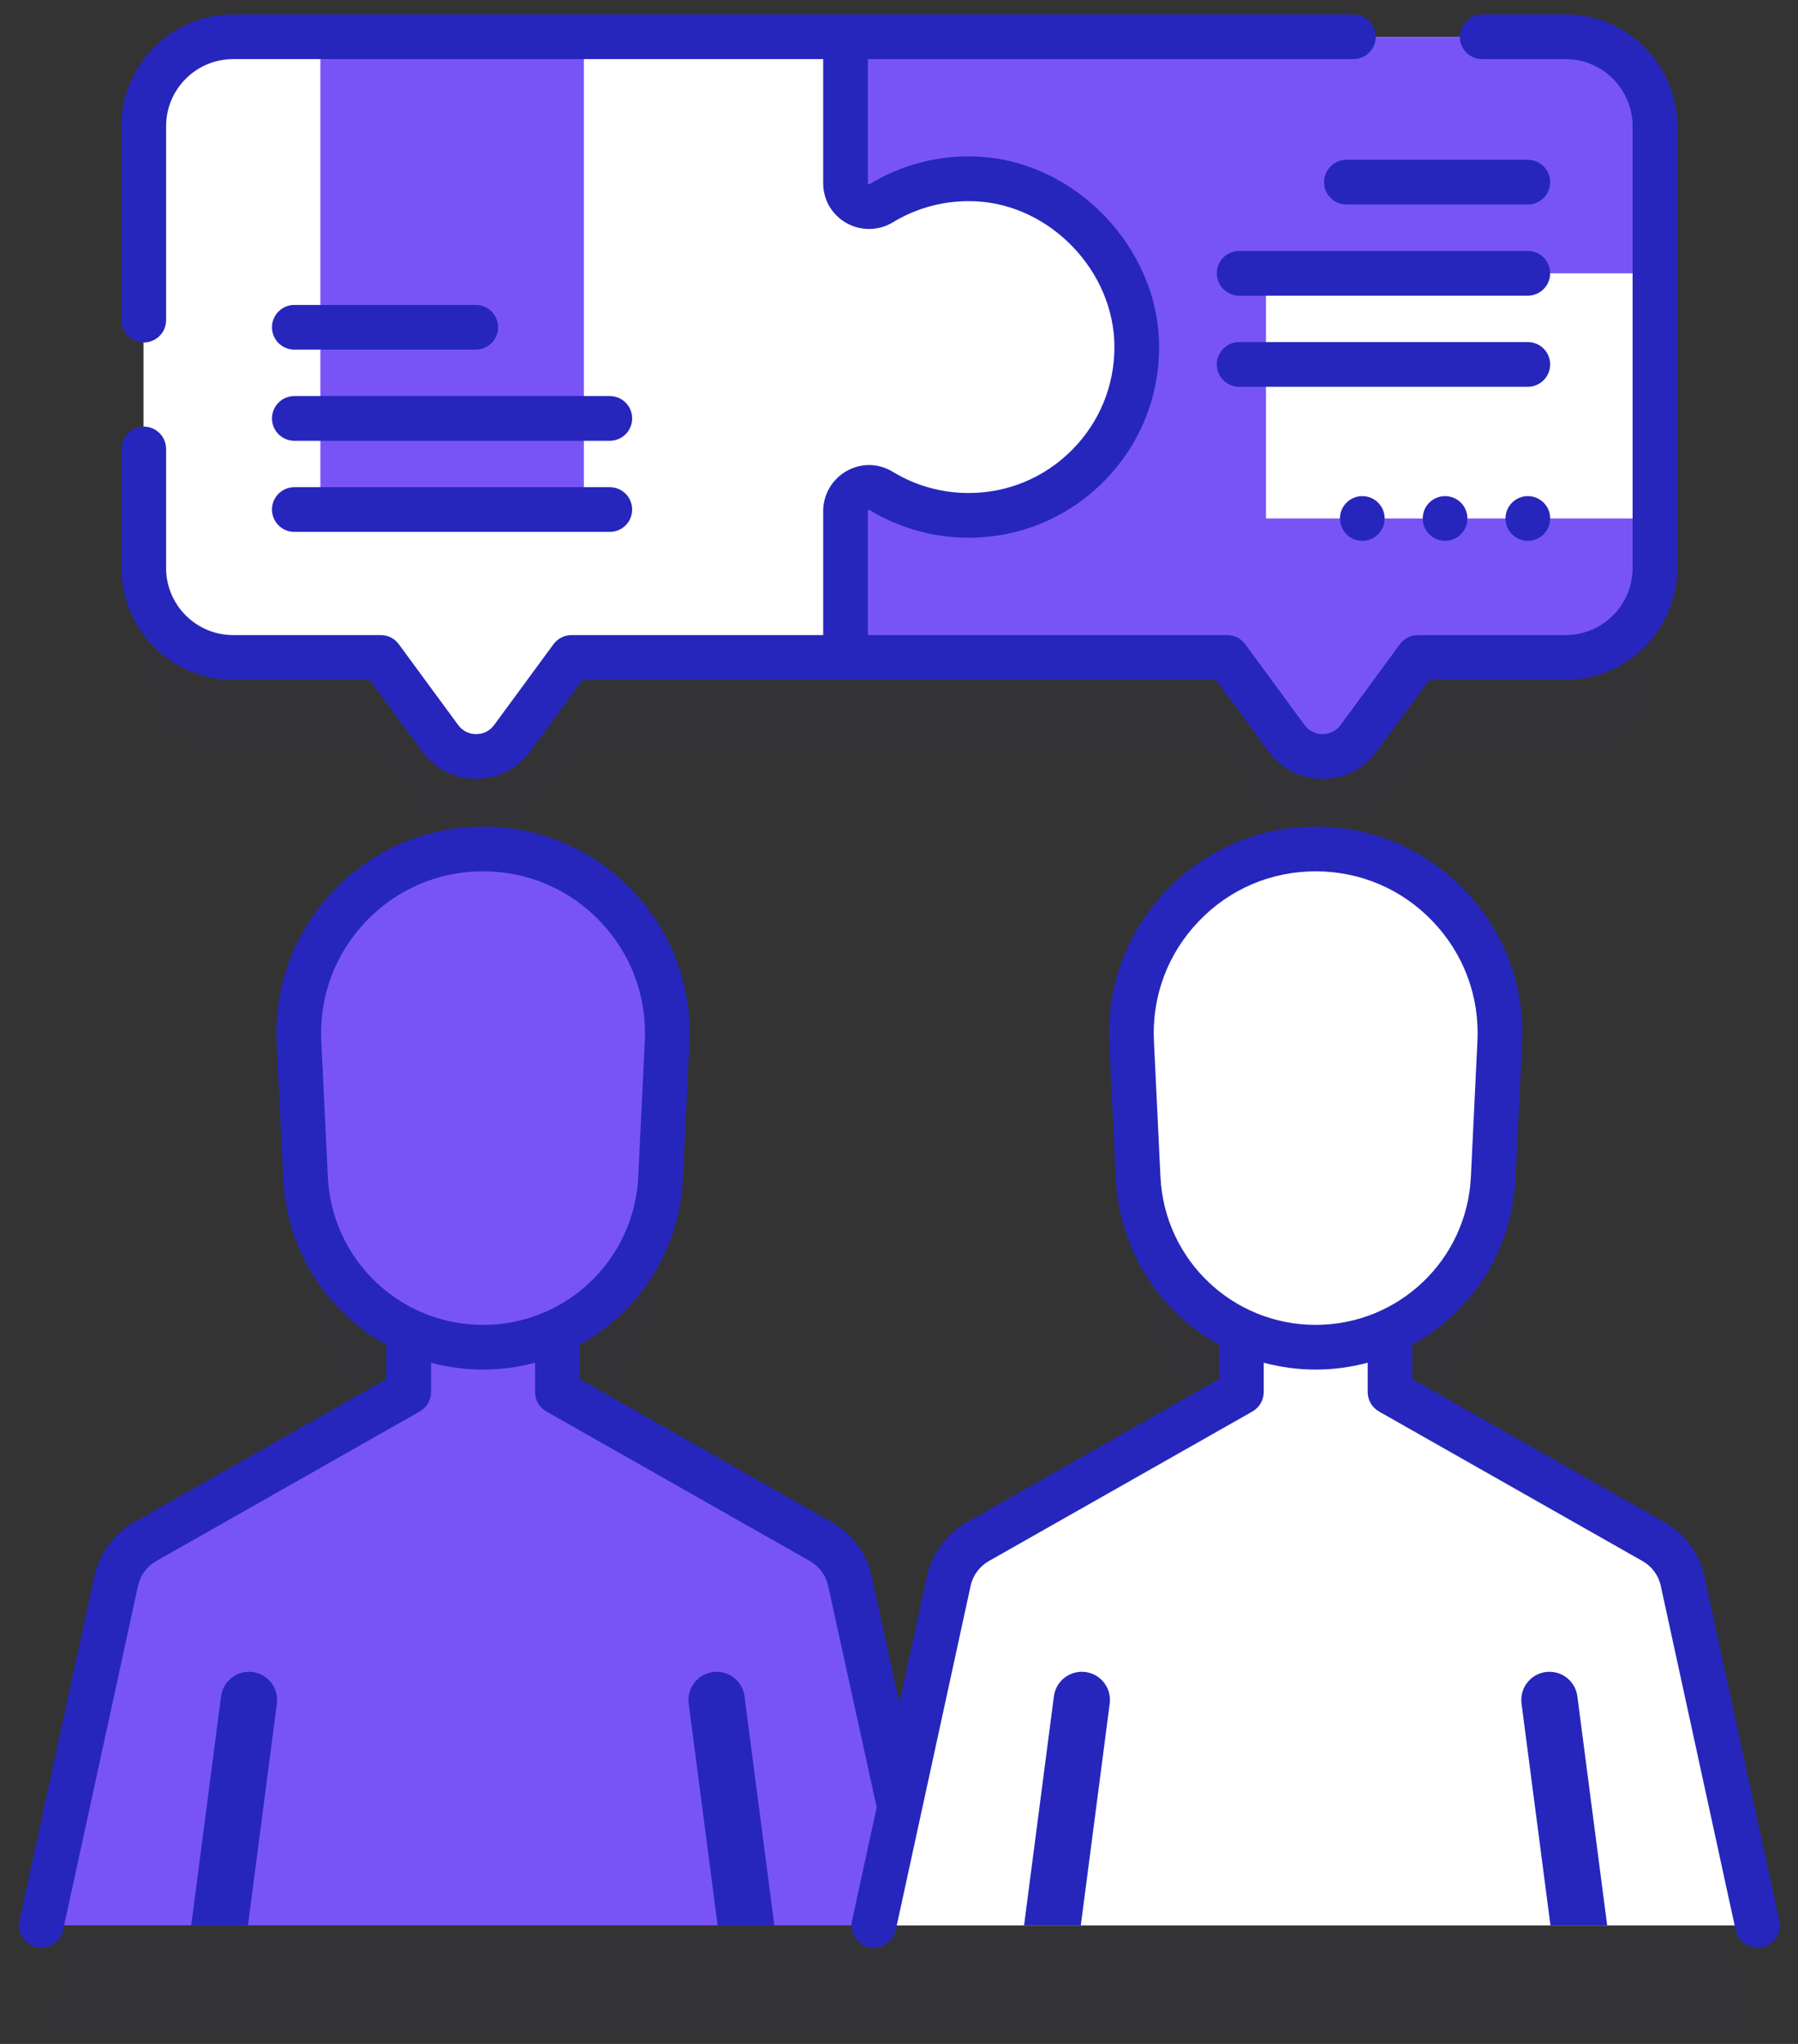 <svg width="88" height="100" viewBox="0 0 88 100" fill="none" xmlns="http://www.w3.org/2000/svg">
<rect x="0" y="0" width="88" height="100" fill="#333333" stroke="none"/>
<g opacity="0.1">
<path opacity="0.1" d="M11.398 37.417H18.626L21.529 41.37C22.404 42.557 24.18 42.557 25.055 41.37L27.96 37.417H60.051L62.956 41.37C63.831 42.557 65.607 42.557 66.482 41.37L69.385 37.417H76.612C79.029 37.417 80.987 35.457 80.987 33.042V11.423C80.987 9.008 79.029 7.048 76.612 7.048H11.398C8.981 7.048 7.023 9.008 7.023 11.423V33.042C7.023 35.457 8.981 37.417 11.398 37.417Z" fill="#2626BC"/>
<path opacity="0.1" d="M86.004 99.451L82.338 82.604C82.159 81.788 81.644 81.089 80.919 80.675L68.018 73.357V70.368C70.877 69.05 72.908 66.225 73.069 62.884L73.389 56.24C73.637 51.094 69.532 46.786 64.38 46.786C59.228 46.786 55.122 51.094 55.371 56.24L55.691 62.884C55.852 66.225 57.883 69.049 60.741 70.367V73.358L47.84 80.676C47.115 81.089 46.6 81.788 46.421 82.604L44.004 93.715L41.586 82.604C41.407 81.788 40.892 81.089 40.168 80.675L27.267 73.357V70.368C30.125 69.05 32.156 66.225 32.317 62.884L32.638 56.24C32.886 51.094 28.781 46.786 23.628 46.786C18.476 46.786 14.371 51.094 14.619 56.24L14.94 62.884C15.101 66.225 17.131 69.049 19.989 70.367V73.358L7.088 80.676C6.364 81.089 5.849 81.788 5.67 82.604L2.004 99.452H86.004V99.451Z" fill="#2626BC"/>
</g>
<path d="M80.987 6.173V27.792C80.987 30.207 79.029 32.167 76.612 32.167H69.385L66.482 36.12C65.607 37.307 63.831 37.307 62.956 36.12L60.051 32.167H27.96L25.055 36.12C24.18 37.307 22.404 37.307 21.529 36.12L18.626 32.167H11.398C8.981 32.167 7.023 30.207 7.023 27.792V6.173C7.023 3.758 8.981 1.798 11.398 1.798H76.612C79.029 1.798 80.987 3.758 80.987 6.173Z" fill="white"/>
<path d="M15.68 1.798H28.576V24.93H15.68V1.798Z" fill="#7854F7"/>
<path d="M80.987 6.173V27.792C80.987 30.207 79.029 32.167 76.612 32.167H69.384L66.481 36.12C65.606 37.307 63.83 37.307 62.955 36.12L60.05 32.167H41.371V25.007C41.371 24.112 42.349 23.55 43.112 24.016C44.359 24.777 45.825 25.215 47.393 25.215C51.954 25.215 55.647 21.507 55.625 16.94C55.605 12.707 52.022 8.957 47.796 8.756C46.081 8.675 44.475 9.119 43.123 9.94C42.355 10.408 41.371 9.859 41.371 8.957V1.798H76.612C79.029 1.798 80.987 3.758 80.987 6.173Z" fill="#7854F7"/>
<path d="M61.961 13.371H80.989V25.366H61.961V13.371Z" fill="white"/>
<path d="M45.256 94.201H2.008L5.674 77.354C5.853 76.538 6.368 75.839 7.092 75.425L19.993 68.108V63.709H27.27V68.108L40.171 75.425C40.895 75.839 41.411 76.538 41.59 77.354L45.256 94.201Z" fill="#7854F7"/>
<path d="M37.899 94.202H35.123L33.707 83.35C33.608 82.595 34.14 81.904 34.894 81.804C35.652 81.705 36.34 82.24 36.439 82.992L37.899 94.202Z" fill="#2626BC"/>
<path d="M13.551 83.35L12.136 94.202H9.359L10.819 82.992C10.918 82.24 11.607 81.708 12.364 81.804C13.119 81.904 13.65 82.595 13.551 83.35Z" fill="#2626BC"/>
<path d="M14.624 50.99L14.944 57.634C15.168 62.27 18.992 65.914 23.633 65.914C28.274 65.914 32.098 62.27 32.322 57.634L32.642 50.99C32.891 45.844 28.785 41.536 23.633 41.536C18.481 41.536 14.376 45.844 14.624 50.99Z" fill="#7854F7"/>
<path d="M86.014 94.202H42.766L46.432 77.354C46.611 76.538 47.126 75.839 47.85 75.426L60.751 68.108V63.709H68.028V68.108L80.929 75.426C81.654 75.839 82.169 76.538 82.348 77.354L86.014 94.202Z" fill="white"/>
<path d="M78.661 94.202H75.885L74.469 83.35C74.37 82.595 74.901 81.904 75.656 81.804C76.414 81.705 77.102 82.24 77.201 82.992L78.661 94.202Z" fill="#2626BC"/>
<path d="M54.313 83.35L52.898 94.201H50.121L51.581 82.991C51.68 82.24 52.368 81.708 53.126 81.804C53.881 81.904 54.412 82.595 54.313 83.35Z" fill="#2626BC"/>
<path d="M55.382 50.99L55.702 57.634C55.926 62.27 59.75 65.914 64.391 65.914C69.032 65.914 72.856 62.27 73.08 57.634L73.4 50.99C73.648 45.844 69.543 41.536 64.391 41.536C59.239 41.536 55.133 45.844 55.382 50.99Z" fill="white"/>
<path d="M11.41 33.26H18.083L20.66 36.766C21.285 37.617 22.248 38.105 23.304 38.105C24.359 38.105 25.323 37.617 25.948 36.766L28.524 33.26H59.51L62.086 36.766C62.711 37.617 63.675 38.105 64.73 38.105C65.785 38.105 66.749 37.617 67.374 36.766L69.951 33.26H76.624C79.639 33.26 82.092 30.806 82.092 27.791V6.174C82.092 3.158 79.639 0.705 76.624 0.705H72.541C71.937 0.705 71.447 1.194 71.447 1.799C71.447 2.403 71.937 2.892 72.541 2.892H76.624C78.433 2.892 79.905 4.364 79.905 6.174V27.791C79.905 29.6 78.433 31.072 76.624 31.072H69.397C69.049 31.072 68.722 31.238 68.516 31.518L65.612 35.471C65.403 35.755 65.082 35.917 64.73 35.917C64.378 35.917 64.057 35.755 63.849 35.471L60.945 31.518C60.739 31.238 60.411 31.072 60.063 31.072H42.477V25.007C42.477 24.993 42.477 24.97 42.511 24.951C42.535 24.937 42.543 24.943 42.555 24.95C44.011 25.838 45.688 26.309 47.406 26.309C49.905 26.309 52.252 25.333 54.015 23.562C55.778 21.79 56.743 19.436 56.731 16.934C56.709 12.137 52.647 7.891 47.86 7.663C45.989 7.574 44.159 8.039 42.566 9.006C42.552 9.014 42.535 9.024 42.506 9.007C42.477 8.991 42.477 8.975 42.477 8.957V2.892H66.239C66.843 2.892 67.333 2.403 67.333 1.799C67.333 1.194 66.843 0.705 66.239 0.705H11.41C8.395 0.705 5.941 3.158 5.941 6.174V15.663C5.941 16.267 6.431 16.756 7.035 16.756C7.639 16.756 8.129 16.267 8.129 15.663V6.174C8.129 4.364 9.601 2.892 11.41 2.892H40.289V8.958C40.289 9.781 40.718 10.513 41.434 10.915C42.142 11.312 43.012 11.297 43.703 10.875C44.92 10.136 46.322 9.781 47.756 9.849C51.418 10.023 54.526 13.273 54.543 16.945C54.553 18.861 53.814 20.663 52.464 22.019C51.115 23.375 49.319 24.121 47.406 24.121C46.091 24.121 44.808 23.762 43.694 23.082C42.997 22.657 42.154 22.642 41.44 23.043C40.73 23.441 40.29 24.194 40.29 25.007V31.072H27.971C27.623 31.072 27.296 31.238 27.09 31.518L24.186 35.471C23.977 35.755 23.656 35.917 23.304 35.917C22.952 35.917 22.631 35.755 22.423 35.471L19.519 31.518C19.313 31.238 18.985 31.072 18.637 31.072H11.41C9.601 31.072 8.129 29.6 8.129 27.791V21.964C8.129 21.36 7.639 20.871 7.035 20.871C6.431 20.871 5.941 21.36 5.941 21.964V27.791C5.941 30.806 8.395 33.26 11.41 33.26Z" fill="#2626BC"/>
<path d="M87.086 93.968L83.42 77.119C83.177 76.003 82.466 75.039 81.471 74.476L69.125 67.471V65.791C72.006 64.201 74.005 61.201 74.174 57.687L74.495 51.043C74.629 48.252 73.642 45.602 71.715 43.579C69.787 41.556 67.187 40.443 64.393 40.443C61.599 40.443 58.999 41.557 57.072 43.579C55.144 45.602 54.157 48.252 54.292 51.043L54.612 57.687C54.782 61.201 56.781 64.201 59.662 65.791V67.471L47.314 74.476C46.32 75.04 45.611 76.004 45.368 77.119L44.017 83.326L42.667 77.119C42.423 76.002 41.714 75.038 40.72 74.476L28.375 67.471V65.79C31.255 64.2 33.254 61.2 33.423 57.687L33.744 51.043C33.878 48.252 32.891 45.602 30.964 43.579C29.036 41.556 26.436 40.442 23.642 40.442C20.848 40.442 18.248 41.556 16.32 43.579C14.393 45.602 13.406 48.252 13.54 51.043L13.861 57.687C14.03 61.2 16.029 64.2 18.91 65.79V67.47L6.565 74.475C5.57 75.038 4.861 76.002 4.617 77.119L0.951 93.967C0.823 94.558 1.197 95.14 1.787 95.269C1.866 95.286 1.944 95.294 2.021 95.294C2.524 95.294 2.977 94.944 3.089 94.432L6.755 77.584C6.866 77.074 7.19 76.635 7.643 76.378L20.543 69.058C20.886 68.864 21.097 68.501 21.097 68.107V66.671C21.91 66.889 22.762 67.007 23.642 67.007C24.522 67.007 25.375 66.889 26.188 66.671V68.107C26.188 68.501 26.399 68.864 26.742 69.058L39.642 76.378C40.095 76.635 40.419 77.075 40.53 77.584L42.908 88.424L41.702 93.967C41.574 94.557 41.948 95.14 42.538 95.269C42.617 95.285 42.695 95.294 42.772 95.294C43.275 95.294 43.728 94.944 43.84 94.432L47.506 77.584C47.617 77.075 47.941 76.635 48.395 76.377L61.297 69.058C61.639 68.864 61.851 68.5 61.851 68.107V66.671C62.663 66.888 63.515 67.007 64.394 67.007C65.274 67.007 66.126 66.888 66.939 66.671V68.107C66.939 68.5 67.15 68.864 67.493 69.058L80.393 76.378C80.848 76.635 81.172 77.075 81.283 77.584L84.95 94.432C85.061 94.944 85.514 95.294 86.017 95.294C86.094 95.294 86.172 95.285 86.251 95.269C86.84 95.141 87.215 94.558 87.086 93.968ZM16.046 57.581L15.725 50.938C15.62 48.751 16.394 46.673 17.904 45.088C19.415 43.503 21.453 42.63 23.642 42.63C25.832 42.63 27.869 43.503 29.38 45.088C30.89 46.673 31.664 48.751 31.559 50.938L31.238 57.581C31.042 61.641 27.706 64.82 23.642 64.82C19.578 64.82 16.242 61.64 16.046 57.581ZM56.797 57.581L56.477 50.938C56.371 48.751 57.145 46.673 58.656 45.088C60.166 43.503 62.204 42.63 64.394 42.63C66.583 42.63 68.621 43.503 70.131 45.088C71.642 46.673 72.416 48.751 72.31 50.938L71.99 57.581C71.794 61.641 68.457 64.82 64.393 64.82C60.329 64.82 56.993 61.64 56.797 57.581Z" fill="#2626BC"/>
<path d="M23.284 17.106H14.406C13.802 17.106 13.312 16.616 13.312 16.012C13.312 15.408 13.802 14.919 14.406 14.919H23.284C23.888 14.919 24.378 15.408 24.378 16.012C24.378 16.616 23.888 17.106 23.284 17.106Z" fill="#2626BC"/>
<path d="M29.846 21.565H14.406C13.802 21.565 13.312 21.075 13.312 20.471C13.312 19.867 13.802 19.377 14.406 19.377H29.846C30.451 19.377 30.94 19.867 30.94 20.471C30.94 21.075 30.451 21.565 29.846 21.565Z" fill="#2626BC"/>
<path d="M29.846 26.023H14.406C13.802 26.023 13.312 25.534 13.312 24.929C13.312 24.325 13.802 23.836 14.406 23.836H29.846C30.451 23.836 30.94 24.325 30.94 24.929C30.94 25.534 30.451 26.023 29.846 26.023Z" fill="#2626BC"/>
<path d="M65.898 10.006H74.776C75.38 10.006 75.87 9.517 75.87 8.912C75.87 8.308 75.38 7.819 74.776 7.819H65.898C65.294 7.819 64.805 8.308 64.805 8.912C64.805 9.517 65.294 10.006 65.898 10.006Z" fill="#2626BC"/>
<path d="M60.648 14.465H74.776C75.38 14.465 75.87 13.975 75.87 13.371C75.87 12.767 75.38 12.277 74.776 12.277H60.648C60.044 12.277 59.555 12.767 59.555 13.371C59.555 13.975 60.044 14.465 60.648 14.465Z" fill="#2626BC"/>
<path d="M60.648 18.923H74.776C75.38 18.923 75.87 18.434 75.87 17.829C75.87 17.225 75.38 16.736 74.776 16.736H60.648C60.044 16.736 59.555 17.225 59.555 17.829C59.555 18.434 60.044 18.923 60.648 18.923Z" fill="#2626BC"/>
<path d="M66.676 26.46C67.28 26.46 67.769 25.97 67.769 25.366C67.769 24.762 67.28 24.273 66.676 24.273C66.072 24.273 65.582 24.762 65.582 25.366C65.582 25.97 66.072 26.46 66.676 26.46Z" fill="#2626BC"/>
<path d="M70.727 26.46C71.331 26.46 71.82 25.97 71.82 25.366C71.82 24.762 71.331 24.273 70.727 24.273C70.123 24.273 69.633 24.762 69.633 25.366C69.633 25.97 70.123 26.46 70.727 26.46Z" fill="#2626BC"/>
<path d="M74.777 26.46C75.381 26.46 75.871 25.97 75.871 25.366C75.871 24.762 75.381 24.273 74.777 24.273C74.173 24.273 73.684 24.762 73.684 25.366C73.684 25.97 74.173 26.46 74.777 26.46Z" fill="#2626BC"/>
</svg>
